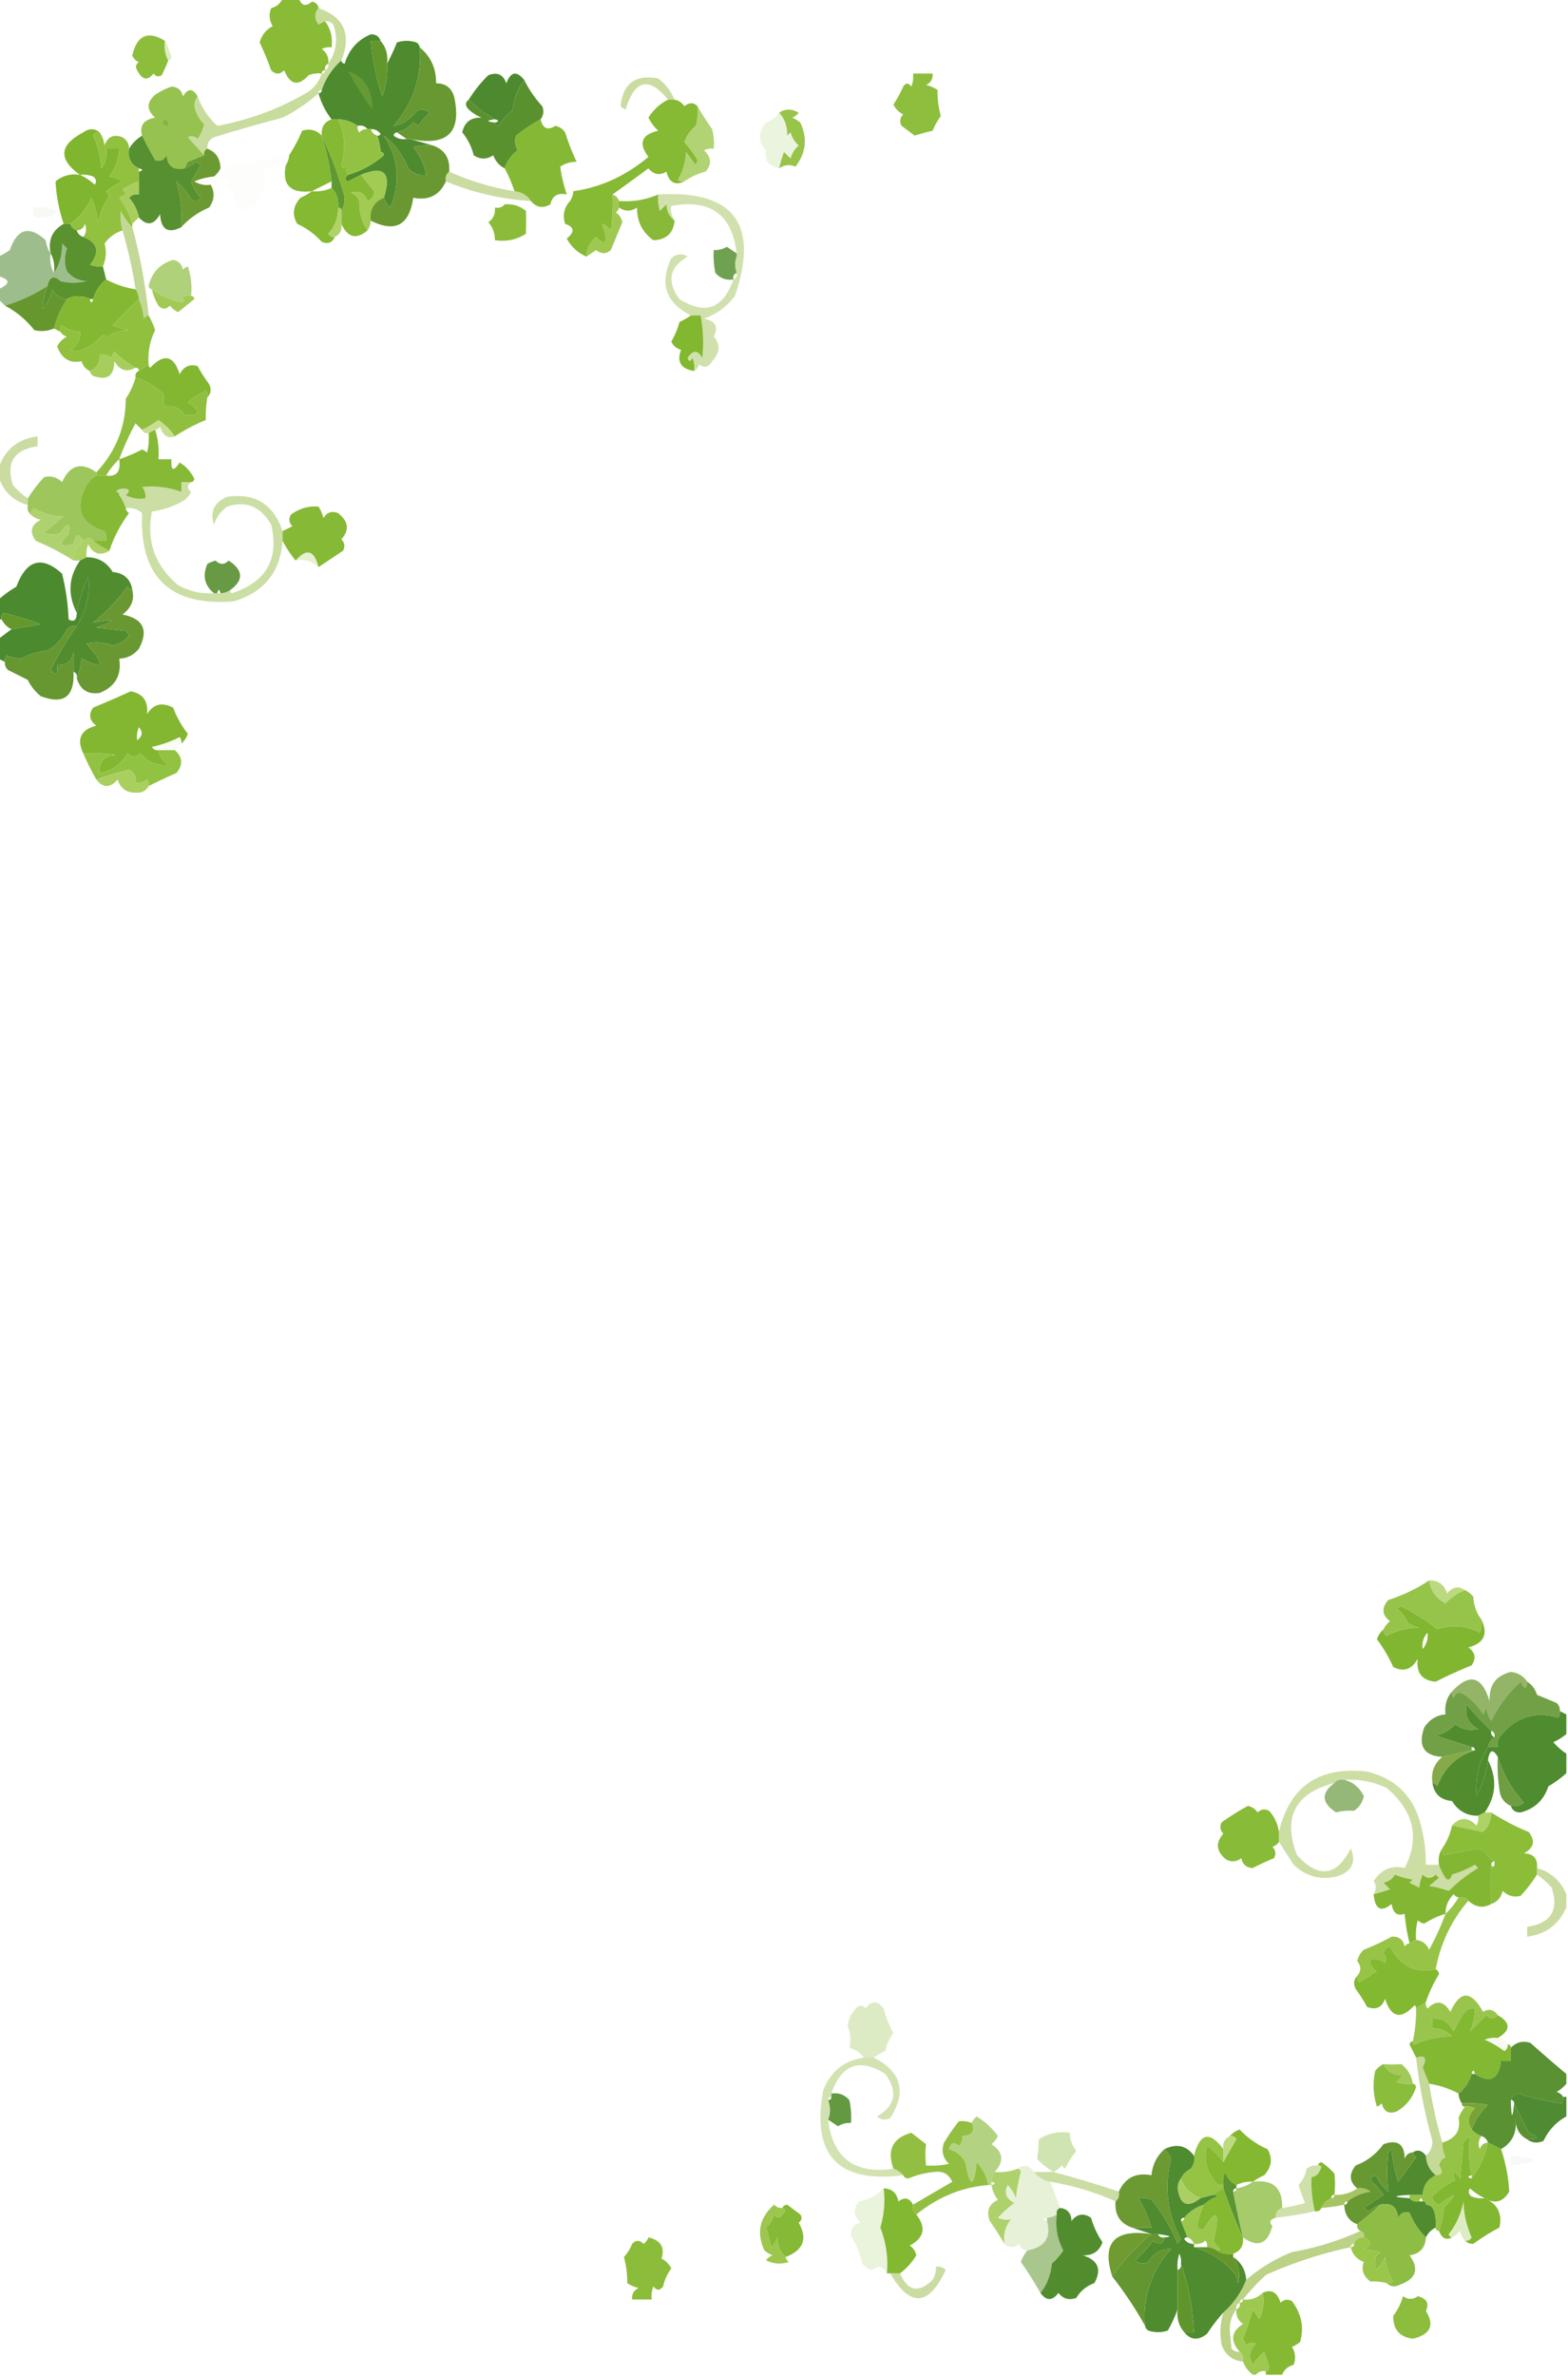 <svg xmlns="http://www.w3.org/2000/svg" width="480" height="727" style="shape-rendering:geometricPrecision;text-rendering:geometricPrecision;image-rendering:optimizeQuality;fill-rule:evenodd;clip-rule:evenodd"><path style="opacity:1" fill="#89bb37" d="M86.5-.5h5c.771 2.273 2.104 2.606 4 1 1.213.247 1.88.914 2 2-1.288 1.535-1.288 3.201 0 5 .683-.363 1.35-.696 2-1 1.726 2.32 2.393 4.987 2 8a4.932 4.932 0 0 0-3 .5c1.537 1.11 2.203 2.61 2 4.5-.838.342-1.172 1.008-1 2-.667 0-1 .333-1 1a8.434 8.434 0 0 0-4 .5c-3.183 3.502-5.683 3.002-7.5-1.5-1.333 1.333-2.667 1.333-4 0a94.28 94.28 0 0 0-3.5-8.5c.59-2.257 1.923-3.924 4-5-1.076-1.726-1.243-3.56-.5-5.5 1.729-.474 2.895-1.474 3.5-3Z"/><path style="opacity:.999" fill="#4e8b2f" d="M116.5 12.5h-3a81.887 81.887 0 0 0 3.5 17 24.361 24.361 0 0 0 1.5-10 68.818 68.818 0 0 0 3-6.5c2-.667 4-.667 6 0 .556.383.889.883 1 1.5.668 8.997-1.998 16.997-8 24 2.59-.335 4.923-1.835 7-4.5 1.444-.78 2.777-.614 4 .5a32.05 32.05 0 0 0-3.5 4 3.646 3.646 0 0 0-1.5-1c-1.405 1.494-3.071 2.494-5 3-.543.06-.876.393-1 1 1.189.929 2.522 1.262 4 1h1l7 2a18.437 18.437 0 0 0-6 .5c2.063 2.541 3.397 5.375 4 8.5-2.222.322-4.056-.345-5.5-2-1.942-4.44-4.442-7.773-7.5-10 4.522 6.922 5.188 14.255 2 22a7.468 7.468 0 0 1-2-3c2.404-7.599.071-9.932-7-7l-4 2c-.963-.47-.963-1.136 0-2 4.227-1.274 7.894-3.274 11-6 0-.667-.333-1-1-1a20.691 20.691 0 0 0-1-5c.438.065.772-.101 1-.5-.744-1.039-1.744-1.539-3-1.5h-1c-.709-.904-1.709-1.237-3-1-1.797-1.23-3.797-1.896-6-2h-2a22.584 22.584 0 0 1-4-8c.667 0 1-.333 1-1 1.223-3.55 3.223-6.55 6-9 .06.543.393.876 1 1 1.322-4.316 3.989-7.316 8-9 1.538-.047 2.538.62 3 2Z"/><path style="opacity:.453" fill="#b8d773" d="M50.5 12.5c.806 1.497 1.472 3.164 2 5-.124.607-.457.94-1 1-.961-1.765-1.295-3.765-1-6Z"/><path style="opacity:.988" fill="#8bbd3a" d="M50.5 12.5c-.295 2.235.039 4.235 1 6a39.175 39.175 0 0 1-2 4.5c-.95.617-1.782.45-2.5-.5-1.828 2.307-3.494 1.974-5-1-.617-.95-.45-1.782.5-2.5-.928-.388-1.595-1.055-2-2 1.419-6.215 4.752-7.715 10-4.5Z"/><path style="opacity:1" fill="#61972b" d="M116.5 12.5c1.663 1.938 2.329 4.272 2 7a24.361 24.361 0 0 1-1.5 10 81.887 81.887 0 0 1-3.5-17h3Z"/><path style="opacity:1" fill="#679831" d="M128.5 14.5c3.383 2.789 5.05 6.455 5 11 2.792-.048 4.625 1.285 5.5 4 2.449 11.049-2.051 15.382-13.5 13h-1l-3-2c1.929-.506 3.595-1.506 5-3 .586.21 1.086.543 1.5 1a32.05 32.05 0 0 1 3.5-4c-1.223-1.114-2.556-1.28-4-.5-2.077 2.665-4.41 4.165-7 4.5 6.002-7.003 8.668-15.003 8-24Z"/><path style="opacity:.496" fill="#94b842" d="M206.5 30.5h-2c-5.831-7.183-10.164-6.183-13 3a3.646 3.646 0 0 1-1.5-1c.646-6.966 4.479-9.8 11.5-8.5 2.265 1.758 3.932 3.925 5 6.5Z"/><path style="opacity:.52" fill="#97bc46" d="M97.5 2.5c7.858 2.686 10.192 8.02 7 16-2.777 2.45-4.777 5.45-6 9-.667 0-1 .333-1 1a48.512 48.512 0 0 1-11 7.5 491.334 491.334 0 0 0-21 6c-1.473.71-2.14 1.876-2 3.5-.838.342-1.172 1.008-1 2-1.579-1.73-3.245-3.564-5-5.5 1.049-.492 2.049-.326 3 .5a12.796 12.796 0 0 0 2-4.5c-1.546-1.473-2.546-3.306-3-5.5.02-1.226.353-2.226 1-3 1.268 3.435 3.268 6.435 6 9 9.988-1.828 19.321-5.328 28-10.5 1.939-1.432 3.272-3.265 4-5.5.667 0 1-.333 1-1 .838-.342 1.172-1.008 1-2 2.528-3.792 3.028-7.792 1.5-12-.671-.752-1.504-1.086-2.5-1-.65.304-1.317.637-2 1-1.288-1.799-1.288-3.465 0-5Z"/><path style="opacity:1" fill="#659a34" d="M104.5 21.5c6.323.873 9.489 4.873 9.5 12a94.131 94.131 0 0 1-7-11c-.671-.752-1.504-1.086-2.5-1Z"/><path style="opacity:1" fill="#4d8a2f" d="M160.5 24.5c-1.963 2.467-3.129 5.467-3.5 9a31.867 31.867 0 0 0-4.5 5c-.607-.124-.94-.457-1-1 1.333-.333 1.333-.667 0-1a34.987 34.987 0 0 1-8-6c1.632-2.688 3.632-5.188 6-7.5 2.717-1.033 4.551-.2 5.5 2.5 1.339-3.599 3.172-3.932 5.5-1Z"/><path style="opacity:.992" fill="#8dbd3d" d="M279.5 22.5h6c.14 1.624-.527 2.79-2 3.5 1.266.31 2.433.81 3.5 1.5-.062 2.587.271 5.254 1 8a20.509 20.509 0 0 0-2.5 4.5 66.95 66.95 0 0 0-5.5 1.5 1911.307 1911.307 0 0 0-4-3c-.684-1.284-.517-2.45.5-3.5a6.544 6.544 0 0 1-3-3 43.718 43.718 0 0 0 3-5.5c.774-1.211 1.607-1.211 2.5 0a8.43 8.43 0 0 0 .5-4Z"/><path style="opacity:.871" fill="#86b936" d="M60.5 29.5c-.647.774-.98 1.774-1 3 .454 2.194 1.454 4.027 3 5.5a12.796 12.796 0 0 1-2 4.5c-.951-.826-1.951-.992-3-.5 1.755 1.936 3.421 3.77 5 5.5a111.25 111.25 0 0 1-5 2c-.363.684-.696 1.35-1 2-3.36.71-5.193-.624-5.5-4-.837 1.507-2.004 2.007-3.5 1.5a158.415 158.415 0 0 1-4-7.5c-.857-3.061.477-4.895 4-5.5-2.667-2.333-2.667-4.667 0-7a20.026 20.026 0 0 1 5-2.5c1.925.09 3.092 1.09 3.5 3 1.521-2.546 3.021-2.546 4.5 0Z"/><path style="opacity:.247" fill="#4d8b2f" d="M51.5 38.5c-1.837-.14-2.17-.806-1-2 .797.457 1.13 1.124 1 2Z"/><path style="opacity:1" fill="#5a912f" d="M160.5 24.5a34.246 34.246 0 0 0 5.5 8c.579 1.428.412 2.762-.5 4a54.223 54.223 0 0 0-7.5 5c-.496 1.535-.33 3.035.5 4.5a11.032 11.032 0 0 0-4 5.5c-1.673-.843-2.84-2.176-3.5-4-2 1.333-4 1.333-6 0a17.35 17.35 0 0 0-3.5-7c.716-3.184 2.716-4.684 6-4.5a12.412 12.412 0 0 1-4-2.5c-1.153-1.187-1.153-2.187 0-3a34.987 34.987 0 0 0 8 6c-2.667.333-2.667.667 0 1 .06.543.393.876 1 1a31.867 31.867 0 0 1 4.5-5c.371-3.533 1.537-6.533 3.5-9Z"/><path style="opacity:1" fill="#99c44a" d="M238.5 34.5c1.864-1.293 3.864-1.293 6 0a4.451 4.451 0 0 1-2 1.5c.916.374 1.75.874 2.5 1.5 2.246 4.803 1.746 9.303-1.5 13.5-1.68-.771-3.347-.605-5 .5a42.504 42.504 0 0 1 1.5-5l2 2a8.193 8.193 0 0 1 2.5-4 8.193 8.193 0 0 1-2.5-4l-1 1c.03-2.861-.803-5.195-2.5-7Z"/><path style="opacity:.159" fill="#81b730" d="M238.5 34.5c1.697 1.805 2.53 4.139 2.5 7l1-1a8.193 8.193 0 0 0 2.5 4 8.193 8.193 0 0 0-2.5 4l-2-2a42.504 42.504 0 0 0-1.5 5c-3.286-.742-4.62-2.575-4-5.5-2.468-2.716-2.468-5.55 0-8.5 1.684-.65 3.017-1.65 4-3Z"/><path style="opacity:.769" fill="#99c64b" d="M213.5 32.5a100.328 100.328 0 0 0 4.5 7c.495 1.973.662 3.973.5 6a4.932 4.932 0 0 0-3 .5c2.287 2.048 2.454 4.215.5 6.5a20.303 20.303 0 0 0-6.5 3 2.427 2.427 0 0 1-2-.5c1.52-2.596 2.353-5.43 2.5-8.5l3 4 .5-1.5a31.648 31.648 0 0 0-4-5.5 10.504 10.504 0 0 1 3.5-5c.495-1.973.662-3.973.5-6Z"/><path style="opacity:1" fill="#93c243" d="M103.5 36.5c2.203.104 4.203.77 6 2a2.429 2.429 0 0 0 .5 2c.671-.752 1.504-1.086 2.5-1h1c.333 1 1 1.667 2 2a20.691 20.691 0 0 1 1 5c.667 0 1 .333 1 1-3.106 2.726-6.773 4.726-11 6-.442-.731-.609-1.731-.5-3-.654 1.196-1.154 1.196-1.5 0 1.428-4.807 1.095-9.474-1-14Z"/><path style="opacity:1" fill="#6b9a33" d="M63.5 45.5c2.586.987 3.92 2.987 4 6-.453.958-1.12 1.792-2 2.5a20.216 20.216 0 0 0-6 1.5c1.545.952 3.212 1.285 5 1 1.33 2.381 1.164 4.714-.5 7-3.299 1.394-6.132 3.394-8.5 6 .342-4.618-.158-9.284-1.5-14a17.834 17.834 0 0 1 4.5 5.5c1.135.75 2.135.583 3-.5a11.621 11.621 0 0 1-3-5l3-5-1.5-1c-1.077.93-2.244 1.596-3.5 2 .304-.65.637-1.316 1-2a111.25 111.25 0 0 0 5-2c-.172-.992.162-1.658 1-2Z"/><path style="opacity:1" fill="#85b935" d="M165.5 36.5c.636 2.826 2.136 3.492 4.5 2 1.261.26 2.261.926 3 2a73.86 73.86 0 0 0 3.5 9c-1.808-.009-3.475.491-5 1.5.343 2.65 1.01 5.484 2 8.5-2.785-.584-4.452.416-5 3-2.292 1.346-4.292 1.012-6-1-1.105-1.723-2.772-2.723-5-3a45.773 45.773 0 0 0-3-7 11.032 11.032 0 0 1 4-5.5c-.83-1.465-.996-2.965-.5-4.5a54.223 54.223 0 0 1 7.5-5Z"/><path style="opacity:1" fill="#86b934" d="M204.5 30.5h2c1.235.221 2.235.888 3 2 1.495-1.205 2.828-1.205 4 0a18.452 18.452 0 0 1-.5 6 10.504 10.504 0 0 0-3.5 5 31.648 31.648 0 0 1 4 5.5l-.5 1.5-3-4c-.147 3.07-.98 5.904-2.5 8.5a2.427 2.427 0 0 0 2 .5c-2.805 1.345-4.639.345-5.5-3-2.044 1.272-3.878.939-5.5-1a675.72 675.72 0 0 1-11 8 60.93 60.93 0 0 1-.5 11c-2.543-2.7-3.21-2.7-2 0 1.046 4.047.213 4.714-2.5 2-1.915 1.571-2.915 3.571-3 6-2.619-1.145-4.619-2.979-6-5.5 2.514-2.067 2.348-3.567-.5-4.5-.833-2.671-.333-5.004 1.5-7a5.727 5.727 0 0 0 1-3c8.352-1.162 16.019-4.662 23-10.5-3.125-4.154-2.125-6.821 3-8a13.923 13.923 0 0 1-3-4c1.529-2.43 3.529-4.264 6-5.5Z"/><path style="opacity:1" fill="#83b833" d="M98.5 41.5c1.509 4.783 2.509 9.45 3 14a363.698 363.698 0 0 0-6 3c-6.554.783-9.22-1.884-8-8a5.728 5.728 0 0 0 1-3c1.502-2.268 2.835-4.768 4-7.5 2.374-.743 4.374-.243 6 1.5Z"/><path style="opacity:.49" fill="#94b841" d="M137.5 52.5a79.058 79.058 0 0 0 20 6c2.228.277 3.895 1.277 5 3a80.756 80.756 0 0 1-26-6c-.237-1.291.096-2.291 1-3Z"/><path style="opacity:1" fill="#5f9931" d="M98.5 41.5a112.266 112.266 0 0 1 6.5 17c.789 2.212.622 4.212-.5 6 0-.667-.333-1-1-1 .247-2.358-.419-4.358-2-6v-2c-.491-4.55-1.491-9.217-3-14Z"/><path style="opacity:1" fill="#579030" d="M43.5 41.5a158.415 158.415 0 0 0 4 7.5c1.496.507 2.663.007 3.5-1.5.307 3.376 2.14 4.71 5.5 4 1.256-.404 2.423-1.07 3.5-2l1.5 1-3 5a11.621 11.621 0 0 0 3 5c-.865 1.083-1.865 1.25-3 .5a17.834 17.834 0 0 0-4.5-5.5c1.342 4.716 1.842 9.382 1.5 14-4.063 2.061-6.23.728-6.5-4-1.87 3.382-4.036 3.716-6.5 1a12.802 12.802 0 0 0-3-6c.825-.886 1.825-1.219 3-1v-7c1.333-.333 1.333-.667 0-1-2.475-1.187-3.475-3.187-3-6 .972-1.64 2.306-2.973 4-4Z"/><path style="opacity:1" fill="#a1cb53" d="M117.5 60.5c-3.052 1.277-4.385 3.61-4 7a5.727 5.727 0 0 1-1 3c-1.737-2.508-2.57-5.508-2.5-9-.5-1.167-1.333-2-2.5-2.5 2.406-.779 4.073.054 5 2.5 1.381-.5 2.047-1.5 2-3a949.125 949.125 0 0 0-4-5c7.071-2.932 9.404-.599 7 7Z"/><path style="opacity:1" fill="#699832" d="M132.5 44.5c3.658 1.297 5.324 3.964 5 8-.904.709-1.237 1.709-1 3-1.948 4.253-5.281 5.92-10 5-1.204 8.433-5.537 10.766-13 7-.385-3.39.948-5.723 4-7a7.468 7.468 0 0 0 2 3c3.188-7.745 2.522-15.078-2-22 3.058 2.227 5.558 5.56 7.5 10 1.444 1.655 3.278 2.322 5.5 2-.603-3.125-1.937-5.959-4-8.5a18.437 18.437 0 0 1 6-.5Z"/><path style="opacity:.012" fill="#90bd40" d="M88.5 47.5a5.728 5.728 0 0 1-1 3 51.639 51.639 0 0 1-7 1c2.035 6.26.035 10.593-6 13a7.253 7.253 0 0 1-2.5-2c-.233-2.28-1.066-4.28-2.5-6a3.646 3.646 0 0 1 1-1.5c-2.275-.405-4.275.095-6 1.5-1.788.285-3.455-.048-5-1a20.216 20.216 0 0 1 6-1.5c.88-.708 1.547-1.542 2-2.5a291.524 291.524 0 0 1 21-4Z"/><path style="opacity:.44" fill="#95bb44" d="M201.5 59.5c23.12-1.372 30.953 8.962 23.5 31-2.47 3.307-5.637 5.64-9.5 7 3.521.65 4.521 2.483 3 5.5 2.124 2.408 1.957 4.908-.5 7.5-1.079 1.894-2.413 2.227-4 1-.278.916-.778 1.582-1.5 2a8.43 8.43 0 0 0-.5-4c-.654 1.196-1.154 1.196-1.5 0 1.598-2.473 3.098-2.473 4.5 0 .44-4.287.274-8.621-.5-13h-3c-7.679-3.87-9.679-9.703-6-17.5 1.646-1.401 3.313-1.568 5-.5-5.624 3.289-6.458 7.622-2.5 13 7.894 4.98 13.394 2.98 16.5-6 .838-.342 1.172-1.008 1-2-.596-1.898-.596-3.565 0-5v-1c-1.367-11.842-8.033-16.676-20-14.5-.286 1.388.048 2.888 1 4.5-1.567-1.18-2.401-2.847-2.5-5l-2 2a12.93 12.93 0 0 1-.5-5Z"/><path style="opacity:1" fill="#84b931" d="M101.5 57.5c1.581 1.642 2.247 3.642 2 6 .046 3.052-.954 5.718-3 8 .457.797 1.124 1.13 2 1-.814 1.773-2.148 2.273-4 1.5a22.498 22.498 0 0 0-7.5-5.5c-1.654-2.775-1.32-5.442 1-8a19.606 19.606 0 0 0 3.5-2c2.12.175 4.12-.159 6-1Z"/><path style="opacity:1" fill="#a9ce5d" d="M42.5 55.5v4c-1.175-.219-2.175.114-3 1a12.802 12.802 0 0 1 3 6l-2 2a26.388 26.388 0 0 0-4-8l2-1a3.646 3.646 0 0 0-1-1.5 19.16 19.16 0 0 1 5-2.5Z"/><path style="opacity:1" fill="#86b933" d="M101.5 36.5h2c2.095 4.526 2.428 9.193 1 14 .346 1.196.846 1.196 1.5 0-.109 1.269.058 2.269.5 3-.963.864-.963 1.53 0 2l4-2a949.125 949.125 0 0 1 4 5c.047 1.5-.619 2.5-2 3-.927-2.446-2.594-3.279-5-2.5 1.167.5 2 1.333 2.5 2.5-.07 3.492.763 6.492 2.5 9-3.412 2.87-6.079 2.203-8-2v-4c1.122-1.788 1.289-3.788.5-6a112.266 112.266 0 0 0-6.5-17c-.24-2.534.76-4.2 3-5Z"/><path style="opacity:.008" fill="#9dc14f" d="M176.5 49.5v3a4.932 4.932 0 0 0-3 .5c1.583 1.897 2.25 3.73 2 5.5a5.727 5.727 0 0 1-1 3 19.24 19.24 0 0 0-6 1c.548-2.584 2.215-3.584 5-3-.99-3.016-1.657-5.85-2-8.5 1.525-1.009 3.192-1.509 5-1.5Z"/><path style="opacity:.055" fill="#799f3c" d="M10.5 63.5a13.117 13.117 0 0 1 7 1c-.848 1.491-2.181 2.158-4 2-3.008.341-4.008-.659-3-3Z"/><path style="opacity:1" fill="#80b62f" d="M30.5 40.5c-.876-.13-1.543.203-2 1a25.029 25.029 0 0 1 2.5 10c1.319-1.75 1.819-3.75 1.5-6h4c-.164 3.174-1.164 6.007-3 8.5 1.438.219 2.771.719 4 1.5a25.86 25.86 0 0 0-5 3c.21.586.543 1.086 1 1.5-1.78 2.487-2.947 5.32-3.5 8.5a25.792 25.792 0 0 0-2-8c-1.487 3.359-3.654 6.025-6.5 8h-2a48.095 48.095 0 0 1-2.5-13c2.135-1.779 4.635-2.445 7.5-2-6.729-4.78-6.395-9.114 1-13 1.799-1.288 3.465-1.288 5 0Zm-6 13a8.434 8.434 0 0 1 4 .5c.95.718 1.117 1.55.5 2.5-1.409-1.281-2.909-2.281-4.5-3Z"/><path style="opacity:1" fill="#89b938" d="M201.5 59.5c-.16 1.7.006 3.366.5 5l2-2c.099 2.153.933 3.82 2.5 5-.371 3.869-2.537 5.869-6.5 6-3.37-2.424-5.037-5.757-5-10-1.828 1.252-3.661 1.252-5.5 0v-2c4.2.31 8.2-.357 12-2Z"/><path style="opacity:1" fill="#8abc3a" d="M154.5 62.5c2.436-.183 4.603.484 6.5 2 .077 2.153.077 4.486 0 7-2.804 1.844-5.97 2.511-9.5 2 .028-2.082-.639-3.916-2-5.5 1.537-1.11 2.203-2.61 2-4.5 1.291.237 2.291-.096 3-1Z"/><path style="opacity:1" fill="#91c13f" d="M30.5 40.5c.79 1.108 1.29 2.442 1.5 4 .95-2.7 2.782-3.533 5.5-2.5 1.323.816 1.99 1.983 2 3.5-.475 2.813.525 4.813 3 6v4a19.16 19.16 0 0 0-5 2.5c.457.414.79.914 1 1.5l-2 1a26.388 26.388 0 0 1 4 8v1c-1.431-1.403-2.598-3.07-3.5-5a17.64 17.64 0 0 0 .5 6c-2.216.703-4.049 2.036-5.5 4 .665 2.363.498 4.696-.5 7a8.434 8.434 0 0 1-4-.5c3.155-3.877 2.489-6.71-2-8.5.912-1.238 1.08-2.572.5-4-.417 1.256-1.25 1.923-2.5 2-1-.333-1.667-1-2-2 2.846-1.975 5.013-4.641 6.5-8a25.792 25.792 0 0 1 2 8c.553-3.18 1.72-6.013 3.5-8.5a3.646 3.646 0 0 1-1-1.5 25.86 25.86 0 0 1 5-3 10.253 10.253 0 0 0-4-1.5c1.836-2.493 2.836-5.326 3-8.5h-4c.319 2.25-.181 4.25-1.5 6a25.029 25.029 0 0 0-2.5-10c.457-.797 1.124-1.13 2-1Z"/><path style="opacity:1" fill="#9ec850" d="M187.5 59.5c1 .333 1.667 1 2 2v2c-.111.617-.444 1.117-1 1.5 1.078.674 1.745 1.674 2 3-1.154 2.786-2.321 5.62-3.5 8.5-1.458 1.247-2.958 1.247-4.5 0-1.018.692-2.018 1.36-3 2 .085-2.429 1.085-4.429 3-6 2.713 2.714 3.546 2.047 2.5-2-1.21-2.7-.543-2.7 2 0a60.93 60.93 0 0 0 .5-11Z"/><path style="opacity:.553" fill="#93b841" d="M40.5 69.5a163.92 163.92 0 0 1 5 27c-.617.11-1.117.444-1.5 1-.19-2.208-.69-4.208-1.5-6a5.728 5.728 0 0 0-1-3 144.446 144.446 0 0 0-4-18 17.64 17.64 0 0 1-.5-6c.902 1.93 2.069 3.597 3.5 5Z"/><path style="opacity:.945" fill="#aad05e" d="M103.5 63.5c.667 0 1 .333 1 1v4c.271 1.88-.396 3.213-2 4-.876.13-1.543-.203-2-1 2.046-2.282 3.046-4.948 3-8Z"/><path style="opacity:1" fill="#5a9230" d="M19.5 68.5h2c.333 1 1 1.667 2 2 .333 1 1 1.667 2 2 4.489 1.79 5.155 4.623 2 8.5a8.434 8.434 0 0 0 4 .5l1 4c-1.929 1.56-3.262 3.56-4 6h-1c-2.374-1.186-4.708-1.186-7 0-2.082-.124-3.582-1.124-4.5-3a12.8 12.8 0 0 1-3 6c.14-2.351.64-4.684 1.5-7 .678-2.901 2.012-3.401 4-1.5a16.25 16.25 0 0 0 8 0c-2.503-.13-4.503-1.13-6-3-.849-2.049-.849-4.382 0-7L19 74.5c.07 3.492-.763 6.492-2.5 9 .295-2.235-.039-4.235-1-6-.841-4.075.492-7.075 4-9Z"/><path style="opacity:.843" fill="#568f30" d="M225.5 77.5v1c-.596 1.435-.596 3.102 0 5-.838.342-1.172 1.008-1 2-2.222.322-4.056-.345-5.5-2a24.935 24.935 0 0 1-.5-7 6.846 6.846 0 0 0 4-1c1.018.692 2.018 1.36 3 2Z"/><path style="opacity:.551" fill="#4f8b2f" d="M15.5 77.5c-.295 2.235.039 4.235 1 6 1.737-2.508 2.57-5.508 2.5-9l1.5 1.5c-.849 2.618-.849 4.951 0 7 1.497 1.87 3.497 2.87 6 3a16.25 16.25 0 0 1-8 0c-1.988-1.901-3.322-1.401-4 1.5-4.216 2.693-8.55 4.693-13 6l-2-2v-3c3.723-1.656 3.723-2.989 0-4v-6a18.49 18.49 0 0 0 3.5-2c2.277-6.585 5.943-7.585 11-3 .21 1.558.71 2.891 1.5 4Z"/><path style="opacity:.651" fill="#85b934" d="M58.5 90.5a4.932 4.932 0 0 0-3 .5c1.196.654 1.196 1.154 0 1.5-3.406-.691-6.406-2.025-9-4-.543-.06-.876-.393-1-1 .95-4.117 3.45-6.783 7.5-8 1.653.32 2.653 1.32 3 3 .414-.457.914-.79 1.5-1a21.12 21.12 0 0 1 1 9Z"/><path style="opacity:.992" fill="#9fc952" d="M46.5 88.5c2.594 1.975 5.594 3.309 9 4 1.196-.346 1.196-.846 0-1.5a4.932 4.932 0 0 1 3-.5c.543.06.876.393 1 1l-5 4a7.253 7.253 0 0 1-2.5-2c-1.183 1.231-2.35 1.231-3.5 0a16.066 16.066 0 0 1-2-5Z"/><path style="opacity:1" fill="#84b832" d="M32.5 85.5a27.713 27.713 0 0 0 9 3c.61.891.943 1.891 1 3a496.604 496.604 0 0 0-8 8 27.586 27.586 0 0 0 5 1.5c-3.322.182-5.656 1.016-7 2.5 0-.667-.333-1-1-1-2.073 2.227-4.573 3.894-7.5 5l-2.5-.5c2.107-1.264 3.107-3.097 3-5.5-2.082.028-3.916-.639-5.5-2a2.427 2.427 0 0 0-.5 2l-2-1a31.558 31.558 0 0 1 4-9c2.292-1.186 4.626-1.186 7 0 .333 1.333.667 1.333 1 0 .738-2.44 2.071-4.44 4-6Z"/><path style="opacity:1" fill="#66972f" d="M14.5 87.5c-.86 2.316-1.36 4.649-1.5 7a12.8 12.8 0 0 0 3-6c.918 1.876 2.418 2.876 4.5 3a31.558 31.558 0 0 0-4 9c-1.955.823-3.955.99-6 .5-2.502-3.163-5.502-5.663-9-7.5 4.45-1.307 8.784-3.307 13-6Z"/><path style="opacity:1" fill="#82b730" d="M211.5 96.5h3c.774 4.379.94 8.713.5 13-1.402-2.473-2.902-2.473-4.5 0 .346 1.196.846 1.196 1.5 0a8.43 8.43 0 0 1 .5 4c-4.066-.645-5.399-2.812-4-6.5-1.41-.368-2.41-1.201-3-2.5a23.663 23.663 0 0 0 2.5-6 19.62 19.62 0 0 0 3.5-2Z"/><path style="opacity:1" fill="#90c03e" d="M42.5 91.5c.81 1.792 1.31 3.792 1.5 6 .383-.556.883-.89 1.5-1a27.605 27.605 0 0 1 2 4.5c-1.639 3.302-2.306 6.802-2 10.5l-3 2c0-.667-.333-1-1-1-2.368-1.283-4.535-2.95-6.5-5l-1 2c-1.011-.837-2.178-1.17-3.5-1 .19 2.459-.81 4.126-3 5-1.29-.558-2.123-1.558-2.5-3-3.584.779-6.084-.721-7.5-4.5a6.544 6.544 0 0 1 3-3c-.916-.278-1.582-.778-2-1.5a2.427 2.427 0 0 1 .5-2c1.584 1.361 3.418 2.028 5.5 2 .107 2.403-.893 4.236-3 5.5l2.5.5c2.927-1.106 5.427-2.773 7.5-5 .667 0 1 .333 1 1 1.344-1.484 3.678-2.318 7-2.5a27.586 27.586 0 0 1-5-1.5 496.604 496.604 0 0 1 8-8Z"/><path style="opacity:1" fill="#a7ce5c" d="M41.5 112.5c-2.712 1.487-4.879.821-6.5-2-.022 4.544-2.188 6.044-6.5 4.5-.556-.383-.89-.883-1-1.5 2.19-.874 3.19-2.541 3-5 1.322-.17 2.489.163 3.5 1l1-2c1.965 2.05 4.132 3.717 6.5 5Z"/><path style="opacity:1" fill="#83b732" d="M63.5 121.5a2.427 2.427 0 0 0-.5-2 46.996 46.996 0 0 0-5.5 3.5c4.213 2.986 3.88 4.319-1 4-1.751-2.479-3.918-3.312-6.5-2.5v-4c-2.478-2.32-5.311-3.986-8.5-5-.172-.992.162-1.658 1-2l3-2c-.065.438.101.772.5 1 4.194-4.452 7.194-3.785 9 2 1.185-2.344 3.019-3.177 5.5-2.5a47.06 47.06 0 0 0 3.5 5.5c.765 1.566.598 2.899-.5 4Z"/><path style="opacity:1" fill="#90be3f" d="M41.5 115.5c3.189 1.014 6.022 2.68 8.5 5v4c2.582-.812 4.749.021 6.5 2.5 4.88.319 5.213-1.014 1-4a46.996 46.996 0 0 1 5.5-3.5c.464.594.631 1.261.5 2-.398 2.211-.564 4.544-.5 7a56.565 56.565 0 0 0-9.5 5c-1.264-1.93-2.93-3.597-5-5a31.638 31.638 0 0 1-5 3 30.968 30.968 0 0 1-2-2 81.286 81.286 0 0 0-5 11 21.622 21.622 0 0 0-4 5h-3v-1c5.976-6.432 8.976-13.932 9-22.5a22.37 22.37 0 0 0 3-6.5Z"/><path style="opacity:.744" fill="#b3d46c" d="M53.5 133.5c-2.166.759-3.666-.241-4.5-3-.383.556-.883.889-1.5 1l-2 1c-.992.172-1.658-.162-2-1a31.638 31.638 0 0 0 5-3c2.07 1.403 3.736 3.07 5 5Z"/><path style="opacity:.496" fill="#94b842" d="M8.5 152.5v2c-4.664-1.33-7.664-4.33-9-9v-2c1.867-5.865 5.867-9.198 12-10v3c-7.269 1.091-9.769 5.091-7.5 12 1.397 1.57 2.897 2.904 4.5 4Z"/><path style="opacity:1" fill="#86b935" d="M47.5 131.5c.903 2.891 1.236 5.891 1 9h4c-.225 3.556.608 3.89 2.5 1 1.944 1.188 3.444 2.854 4.5 5-.124.607-.457.94-1 1h-3v3a26.148 26.148 0 0 0-12-1.5c.837 1.011 1.17 2.178 1 3.5a9.86 9.86 0 0 1-6-1c1.499-1.404 1.166-2.07-1-2-.916.043-1.583.376-2 1-1.18 1.909-.846 2.242 1 1 .845 1.171 1.511 2.505 2 4 .11.617.444 1.117 1 1.5-2.666 3.553-4.666 7.386-6 11.5a27.218 27.218 0 0 1-5-3h4a4.932 4.932 0 0 0-.5-3c-6.639-2.031-8.805-6.031-6.5-12 .81-2.231 2.142-3.898 4-5h3c3.187.453 4.52-1.214 4-5a46.89 46.89 0 0 0 7-3 3.647 3.647 0 0 1 1.5 1c.495-1.973.662-3.973.5-6l2-1Zm-12 19c.667 0 1 .333 1 1-1.846 1.242-2.18.909-1-1Z"/><path style="opacity:.012" fill="#b1d86c" d="M73.5 150.5c.397-1.025 1.063-1.192 2-.5a2.429 2.429 0 0 1-2 .5Z"/><path style="opacity:.789" fill="#83b731" d="M29.5 144.5v1c-1.858 1.102-3.19 2.769-4 5-2.305 5.969-.139 9.969 6.5 12 .483.948.65 1.948.5 3h-4c-.848-1.125-1.848-1.125-3 0-1.338-2.534-2.338-2.2-3 1-4.24.923-4.74-.077-1.5-3 .595-3.675-.238-3.842-2.5-.5-1.667.667-3.333.667-5 0a331.538 331.538 0 0 1 6-5c-3.28-.056-6.28-.889-9-2.5-.798.457-1.13 1.124-1 2-.904-.709-1.237-1.709-1-3v-2c1.396-2.262 3.063-4.429 5-6.5 2.067-.536 3.9-.036 5.5 1.5 2.387-5.24 5.887-6.24 10.5-3Z"/><path style="opacity:.487" fill="#95bb44" d="M58.5 147.5c-1.291.973-1.291 1.973 0 3a7.248 7.248 0 0 1-2 2.5c-3.238 1.884-6.571 3.05-10 3.5-1.75 9.012.916 16.512 8 22.5 3.423 1.904 7.09 2.737 11 2.5h2a5.727 5.727 0 0 0 3-1c-.065.438.101.772.5 1 10.506-3.464 14.506-10.464 12-21-3.163-5.565-7.663-7.398-13.5-5.5-1.922 1.42-3.255 3.253-4 5.5-1.282-3.941.051-6.774 4-8.5 8.59-1.245 14.256 2.255 17 10.5v3c-.692 9.536-5.692 15.703-15 18.5-19.499 1.501-28.832-7.499-28-27-1.405-1.269-3.071-1.769-5-1.5-.489-1.495-1.155-2.829-2-4 0-.667-.333-1-1-1 .417-.624 1.084-.957 2-1 2.166-.07 2.499.596 1 2a9.86 9.86 0 0 0 6 1c.17-1.322-.163-2.489-1-3.5a26.148 26.148 0 0 1 12 1.5v-3h3Z"/><path style="opacity:1" fill="#86b936" d="M97.5 173.5c-1.306-5.173-3.64-5.84-7-2a38.496 38.496 0 0 1-4-6v-3l3-1.5c-1.017-1.049-1.184-2.216-.5-3.5 2.568-1.938 5.402-2.771 8.5-2.5a11.357 11.357 0 0 1 1.5 3.5c1.067-1.783 2.567-2.283 4.5-1.5 3.183 2.479 3.516 5.146 1 8 1.017 1.049 1.184 2.216.5 3.5l-7.5 5Z"/><path style="opacity:1" fill="#add165" d="M28.5 165.5a27.218 27.218 0 0 0 5 3c-2.808 1.667-4.975 1-6.5-2a8.435 8.435 0 0 0-.5 4l-2 1h-2c-.039-2.589.961-4.589 3-6 1.152-1.125 2.152-1.125 3 0Z"/><path style="opacity:.773" fill="#97c547" d="M25.5 165.5c-2.039 1.411-3.039 3.411-3 6-3.565-2.303-7.398-4.303-11.5-6-2.072-2.707-1.572-4.873 1.5-6.5-1.238-.232-2.238-.732-3-1.5-.13-.876.202-1.543 1-2 2.72 1.611 5.72 2.444 9 2.5a331.538 331.538 0 0 0-6 5c1.667.667 3.333.667 5 0 2.262-3.342 3.095-3.175 2.5.5-3.24 2.923-2.74 3.923 1.5 3 .662-3.2 1.662-3.534 3-1Z"/><path style="opacity:.314" fill="#b0d369" d="M97.5 173.5c-2.21-1.888-4.543-2.554-7-2 3.36-3.84 5.694-3.173 7 2Z"/><path style="opacity:.91" fill="#589030" d="M70.5 180.5a5.727 5.727 0 0 1-3 1c-.333-1.333-.667-1.333-1 0h-1c-2.906-2.415-3.573-5.415-2-9a11.462 11.462 0 0 1 2.5-1c1.333 1.333 2.667 1.333 4 0 4.485 2.957 4.651 5.957.5 9Z"/><path style="opacity:1" fill="#518d2f" d="M26.5 170.5c3.467-.054 6.134 1.446 8 4.5 3.475.311 5.475 2.144 6 5.5-.617-.111-1.117-.444-1.5-1-3.086 4.249-6.586 7.915-10.5 11 7.108-1.331 7.442-.831 1 1.5l9 1c.457.414.79.914 1 1.5-1.268 1.547-2.935 2.547-5 3-2.603-1.062-5.27-1.228-8-.5 5.872 6.474 5.372 7.974-1.5 4.5-.19 2.208-.69 4.208-1.5 6 .172-.992-.162-1.658-1-2v-6c-.433 2.759-2.1 4.092-5 4 .298 2.836-.369 3.336-2 1.5a89.358 89.358 0 0 1 8-13.5c2.89-4.56 4.056-9.56 3.5-15-1.651 3.633-2.818 7.3-3.5 11-2.855-5.654-2.522-10.987 1-16l2-1Z"/><path style="opacity:1" fill="#4c8a2f" d="M23.5 187.5c.682-3.7 1.849-7.367 3.5-11 .556 5.44-.61 10.44-3.5 15-1.175-.219-2.175.114-3 1-1.276 2.811-3.276 4.978-6 6.5-3.334.501-6 1.335-8 2.5-1.6-.051-3.1-.384-4.5-1a2.427 2.427 0 0 0-.5 2l-2-1v-6a311.159 311.159 0 0 0 4-3l9-1.5A100.243 100.243 0 0 0 1 187.5a2.427 2.427 0 0 0-.5 2h-1v-6a33.684 33.684 0 0 1 5.5-4c3.111-8.266 7.778-9.599 14-4a68.9 68.9 0 0 1 2 14c1.625.912 2.459.245 2.5-2Z"/><path style="opacity:1" fill="#64982a" d="M3.5 192.5a6.544 6.544 0 0 1-3-3 2.427 2.427 0 0 1 .5-2c3.88.93 7.714 2.096 11.5 3.5l-9 1.5Z"/><path style="opacity:1" fill="#699832" d="M40.5 180.5c.735 2.932-.265 5.432-3 7.5 6.403 1.304 8.07 4.804 5 10.5-1.571 1.915-3.571 2.915-6 3 .783 5.058-1.217 8.558-6 10.5-3.605.528-5.939-.972-7-4.5.81-1.792 1.31-3.792 1.5-6 6.872 3.474 7.372 1.974 1.5-4.5 2.73-.728 5.397-.562 8 .5 2.065-.453 3.732-1.453 5-3a3.646 3.646 0 0 0-1-1.5l-9-1c6.442-2.331 6.108-2.831-1-1.5 3.914-3.085 7.414-6.751 10.5-11 .383.556.883.889 1.5 1Z"/><path style="opacity:1" fill="#669730" d="M23.5 191.5a89.358 89.358 0 0 0-8 13.5c1.631 1.836 2.298 1.336 2-1.5 2.9.092 4.567-1.241 5-4v6c.357 7.643-2.976 10.143-10 7.5a14.505 14.505 0 0 1-4-5l-6-3c-.752-.671-1.086-1.504-1-2.5a2.427 2.427 0 0 1 .5-2c1.4.616 2.9.949 4.5 1 2-1.165 4.666-1.999 8-2.5 2.724-1.522 4.724-3.689 6-6.5.825-.886 1.825-1.219 3-1Z"/><path style="opacity:1" fill="#83b731" d="M55.5 227.5a2.427 2.427 0 0 0-.5-2 34.023 34.023 0 0 1-8.5 3c.457.798 1.124 1.131 2 1 .359 1.871 1.359 3.371 3 4.5-3.356.357-6.19-.809-8.5-3.5-1.333 1.333-2.667 1.333-4 0-1.938 3.376-4.772 5.376-8.5 6-.285-3.538 1.382-5.371 5-5.5a50.464 50.464 0 0 0-10-.5c-2.12-4.418-.786-7.251 4-8.5-2.12-1.523-2.453-3.356-1-5.5a315.435 315.435 0 0 0 11.5-5c3.772.681 5.439 3.015 5 7 1.94-3.108 4.606-3.775 8-2a30.551 30.551 0 0 0 4.5 8c-.442 1.239-1.11 2.239-2 3Zm-13-5c1.297 1.349 1.13 2.682-.5 4-.195-1.319-.028-2.653.5-4Z"/><path style="opacity:.051" fill="#add161" d="M55.5 227.5c-.333 1-1 1.667-2 2h-5c-.876.131-1.543-.202-2-1a34.023 34.023 0 0 0 8.5-3c.464.594.631 1.261.5 2Z"/><path style="opacity:1" fill="#92c241" d="M48.5 229.5h5c2.421 2.123 2.588 4.456.5 7a146.469 146.469 0 0 0-8.5 4 2.427 2.427 0 0 0-.5-2c-1.011.837-2.178 1.17-3.5 1 .278-1.846-.389-3.18-2-4-3.222.774-6.556 1.774-10 3a76.58 76.58 0 0 1-4-8c3.35-.165 6.683.002 10 .5-3.618.129-5.285 1.962-5 5.5 3.728-.624 6.562-2.624 8.5-6 1.333 1.333 2.667 1.333 4 0 2.31 2.691 5.144 3.857 8.5 3.5-1.641-1.129-2.641-2.629-3-4.5Z"/><path style="opacity:1" fill="#a9cf5e" d="M45.5 240.5c-.812 1.493-2.145 2.16-4 2-2.801.036-4.635-1.297-5.5-4-2.293 2.634-4.46 2.634-6.5 0 3.444-1.226 6.778-2.226 10-3 1.611.82 2.278 2.154 2 4 1.322.17 2.489-.163 3.5-1 .464.594.631 1.261.5 2Z"/><path style="opacity:.802" fill="#abd062" d="M437.5 483.5c2.792-.048 4.625 1.285 5.5 4 1.678-2.053 3.511-2.387 5.5-1-2.21.851-4.21 2.184-6 4-2.904-1.484-4.571-3.817-5-7Z"/><path style="opacity:.938" fill="#90c140" d="M437.5 483.5c.429 3.183 2.096 5.516 5 7 1.79-1.816 3.79-3.149 6-4 .958.453 1.792 1.119 2.5 2 .153 2.651.987 4.984 2.5 7a8.43 8.43 0 0 1-.5 4c-4.187-2.185-8.52-2.519-13-1a58.653 58.653 0 0 0-11-7l-1.5.5a11.532 11.532 0 0 1 3.5 4.5 11.333 11.333 0 0 0 3.5 1.5c-3.608.026-6.942.859-10 2.5-.798-.457-1.131-1.124-1-2 .453-.958 1.119-1.792 2-2.5-2.478-1.938-2.645-4.105-.5-6.5 4.562-1.482 8.728-3.482 12.5-6Z"/><path style="opacity:1" fill="#81b630" d="M453.5 495.5c2.119 4.418.786 7.251-4 8.5 2.12 1.523 2.453 3.356 1 5.5a134.412 134.412 0 0 0-11 5c-4.179-.357-6.013-2.69-5.5-7-1.846 3.283-4.346 4.117-7.5 2.5a43.838 43.838 0 0 0-5-8.5c.442-1.239 1.109-2.239 2-3-.131.876.202 1.543 1 2 3.058-1.641 6.392-2.474 10-2.5a11.333 11.333 0 0 1-3.5-1.5 11.532 11.532 0 0 0-3.5-4.5l1.5-.5a58.653 58.653 0 0 1 11 7c4.48-1.519 8.813-1.185 13 1a8.43 8.43 0 0 0 .5-4Zm-18 9c-.269-1.929.231-3.595 1.5-5 .203 1.891-.297 3.557-1.5 5Z"/><path style="opacity:.735" fill="#6e9b31" d="M467.5 514.5c-.184 2.425-.851 2.425-2 0a39.617 39.617 0 0 0-9 12 10.258 10.258 0 0 1-1.5-4l-1 2c-1.597-2.719-3.763-4.886-6.5-6.5-1.244-.456-2.077.044-2.5 1.5a2.428 2.428 0 0 1-.5-2c5.359-5.759 9.192-4.759 11.5 3-.243-4.877 1.923-7.877 6.5-9 2.192.257 3.859 1.257 5 3Z"/><path style="opacity:.881" fill="#60942f" d="M467.5 514.5c1.465.906 2.465 2.239 3 4l6 2.5c.752.671 1.086 1.504 1 2.5a2.428 2.428 0 0 1-.5 2c-7.291-2.076-13.291-.076-18 6a4.934 4.934 0 0 0-.5 3h-3c.282-1.278.949-2.278 2-3 .172-.992-.162-1.658-1-2-2.583-2.402-5.083-5.068-7.5-8-.746 3.289.42 5.789 3.5 7.5-2.535.617-4.868.117-7-1.5-1.631 1.797-3.631 2.964-6 3.5 3.637 1.166 7.304 2.333 11 3.5v1l-9 2c-5.656-.367-7.489-3.367-5.5-9 1.571-2.423 3.737-3.756 6.5-4-.329-2.728.337-5.062 2-7a2.428 2.428 0 0 0 .5 2c.423-1.456 1.256-1.956 2.5-1.5 2.737 1.614 4.903 3.781 6.5 6.5l1-2a10.258 10.258 0 0 0 1.5 4 39.617 39.617 0 0 1 9-12c1.149 2.425 1.816 2.425 2 0Z"/><path style="opacity:1" fill="#4f8c2f" d="m477.5 523.5 2 1v6a16.58 16.58 0 0 1-4 2.5 19.552 19.552 0 0 0 4 3.5v6a33.673 33.673 0 0 1-5.5 4c-1.373 4.206-4.207 6.873-8.5 8-1.538.047-2.538-.62-3-2 1.478.262 2.811-.071 4-1-3.719-4.109-6.385-8.775-8-14-1.513-2.548-2.513-2.215-3 1-.498 3.79-1.665 7.456-3.5 11-.425-5.376.742-10.376 3.5-15h3a4.934 4.934 0 0 1 .5-3c4.709-6.076 10.709-8.076 18-6a2.428 2.428 0 0 0 .5-2Z"/><path style="opacity:.91" fill="#7aa037" d="M450.5 535.5h1c-5.583 1.748-9.417 5.415-11.5 11-.383-.556-.883-.889-1.5-1-.484-3.288.516-5.955 3-8l9-2Z"/><path style="opacity:1" fill="#518d2e" d="M456.5 529.5c-.172.992.162 1.658 1 2-1.051.722-1.718 1.722-2 3-2.758 4.624-3.925 9.624-3.5 15 1.835-3.544 3.002-7.21 3.5-11 2.847 5.631 2.513 10.964-1 16l-2 1c-3.467.054-6.134-1.446-8-4.5-3.475-.311-5.475-2.144-6-5.5.617.111 1.117.444 1.5 1 2.083-5.585 5.917-9.252 11.5-11 0-.667-.333-1-1-1a2622.572 2622.572 0 0 1-11-3.5c2.369-.536 4.369-1.703 6-3.5 2.132 1.617 4.465 2.117 7 1.5-3.08-1.711-4.246-4.211-3.5-7.5 2.417 2.932 4.917 5.598 7.5 8Z"/><path style="opacity:.482" fill="#95bc44" d="M440.5 570.5c.489 1.495 1.155 2.829 2 4 .827.939 1.494.605 2-1a32.128 32.128 0 0 0 7-3l1 1a45.59 45.59 0 0 0-9 7 32.444 32.444 0 0 0-6-1.5l3-2.5-1-1c-1.333 1.333-2.667 1.333-4 0-.613 1.48-.946 2.813-1 4l-3-1.5 1-1a20.431 20.431 0 0 1-5.5-1.5c-.772 1.349-1.939 2.182-3.5 2.5l2 2a42.47 42.47 0 0 1-5 1.5c.863-1.44.863-2.774 0-4 2.375-3.608 5.541-4.941 9.5-4 4.7-9.209 2.866-17.376-5.5-24.5-4.121-1.899-8.454-2.732-13-2.5-1.291-.237-2.291.096-3 1-12.036 3.072-15.869 10.406-11.5 22 6.631 7.273 12.131 6.606 16.5-2 1.72 4.148.387 6.981-4 8.5-5.169 1.295-9.669.128-13.5-3.5a785.54 785.54 0 0 0-4.5-7v-3c3.31-14.017 12.31-20.184 27-18.5 8.807 2.14 14.307 7.64 16.5 16.5a47.208 47.208 0 0 1 1.5 12h4Zm4 3c-.506 1.605-1.173 1.939-2 1 .342-.838 1.008-1.172 2-1Z"/><path style="opacity:.894" fill="#5e922c" d="M458.5 537.5c1.615 5.225 4.281 9.891 8 14-1.189.929-2.522 1.262-4 1-2.11-.953-3.277-2.619-3.5-5a50.464 50.464 0 0 1-.5-10Z"/><path style="opacity:.642" fill="#5a9130" d="M411.5 544.5c2.703.702 4.703 2.369 6 5-.401 1.934-1.401 3.434-3 4.5-1.962-.141-3.796.026-5.5.5-4.485-2.957-4.652-5.957-.5-9 .709-.904 1.709-1.237 3-1Z"/><path style="opacity:1" fill="#aed266" d="M454.5 554.5h2c-.004 2.342-.837 4.342-2.5 6a843.54 843.54 0 0 0-9.5-2c2.379-2.64 4.879-2.64 7.5 0a4.934 4.934 0 0 0 .5-3l2-1Z"/><path style="opacity:1" fill="#88bb38" d="M391.5 560.5v3c-.418.722-1.084 1.222-2 1.5 1.017 1.049 1.184 2.216.5 3.5a77.006 77.006 0 0 0-6.5 3c-1.925-.09-3.092-1.09-3.5-3-1.388 1.054-2.888 1.22-4.5.5-3.183-2.479-3.516-5.146-1-8-1.017-1.049-1.184-2.216-.5-3.5a80.332 80.332 0 0 1 8-5c1.261.259 2.261.926 3 2 1.049-1.017 2.216-1.184 3.5-.5 1.671 1.843 2.671 4.009 3 6.5Z"/><path style="opacity:1" fill="#8bbd39" d="M456.5 554.5c3.565 2.303 7.398 4.303 11.5 6 2.072 2.707 1.572 4.873-1.5 6.5 2.947.112 4.28 1.612 4 4.5v2c-1.396 2.262-3.063 4.429-5 6.5-2.067.536-3.901.036-5.5-1.5-.498 2.044-1.665 3.378-3.5 4a116.016 116.016 0 0 1 0-12c.706 1.057 1.039.724 1-1a10.165 10.165 0 0 1-3-3 43.836 43.836 0 0 1-2-1 461.795 461.795 0 0 0-10.5 2 2.428 2.428 0 0 1-.5-2 19.507 19.507 0 0 0 3-7 843.54 843.54 0 0 1 9.5 2c1.663-1.658 2.496-3.658 2.5-6Z"/><path style="opacity:.498" fill="#94b842" d="M470.5 571.5c4.24 1.238 7.24 3.905 9 8v4c-2.289 5.289-6.289 8.289-12 9v-3c7.281-1.1 9.781-5.1 7.5-12-1.397-1.57-2.897-2.904-4.5-4v-2Z"/><path style="opacity:.008" fill="#b0d769" d="M403.5 576.5c.397-1.025 1.063-1.192 2-.5a2.428 2.428 0 0 1-2 .5Z"/><path style="opacity:1" fill="#83b733" d="M441.5 565.5a2.428 2.428 0 0 0 .5 2 461.795 461.795 0 0 1 10.5-2c.683.363 1.35.696 2 1a10.165 10.165 0 0 0 3 3c-.667 0-1 .333-1 1a116.016 116.016 0 0 0 0 12c-2.47 1.378-4.804 1.045-7-1-.709-.904-1.709-1.237-3-1-.617-.111-1.117-.444-1.5-1-1.669 1.669-2.502 3.669-2.5 6a27.004 27.004 0 0 0-6.5 3 3.943 3.943 0 0 1-2-1 18.453 18.453 0 0 0-.5 6l-2 1a55.146 55.146 0 0 1-1.5-9c-2.228.799-3.561-.201-4-3-3.259 2.656-5.092 1.656-5.5-3a42.47 42.47 0 0 0 5-1.5l-2-2c1.561-.318 2.728-1.151 3.5-2.5a20.431 20.431 0 0 0 5.5 1.5l-1 1 3 1.5c.054-1.187.387-2.52 1-4 1.333 1.333 2.667 1.333 4 0l1 1-3 2.5c2.056.311 4.056.811 6 1.5a45.59 45.59 0 0 1 9-7l-1-1a32.128 32.128 0 0 1-7 3c-.992-.172-1.658.162-2 1-.845-1.171-1.511-2.505-2-4-.284-1.915.049-3.581 1-5Zm3 8c-.506 1.605-1.173 1.939-2 1 .342-.838 1.008-1.172 2-1Z"/><path style="opacity:1" fill="#97c347" d="M446.5 580.5c1.291-.237 2.291.096 3 1-5.188 6.045-8.521 13.045-10 21-6.228 1.341-10.895-.992-14-7-1 .333-1.667 1-2 2 .826.951.992 1.951.5 3-1.356-.88-2.856-1.214-4.5-1-.14 1.624.527 2.79 2 3.5a47.02 47.02 0 0 1-5.5 3.5 2.428 2.428 0 0 1-.5-2c1.222-1.437 1.222-2.937 0-4.5a6.201 6.201 0 0 1 2-3.5 69.04 69.04 0 0 0 8.5-4c2.188-.146 3.521.854 4 3 .383-.556.883-.889 1.5-1l2-1c1.884.212 3.217 1.212 4 3a81.31 81.31 0 0 0 5-11 21.614 21.614 0 0 0 4-5Z"/><path style="opacity:1" fill="#83b831" d="M439.5 602.5c.597.235.93.735 1 1.5-1.699 2.761-3.032 5.594-4 8.5l-3 2c.065-.438-.101-.772-.5-1-4.145 4.475-7.145 3.809-9-2-.949 2.7-2.783 3.533-5.5 2.5a47.02 47.02 0 0 0-3.5-5.5c-.765-1.566-.598-2.899.5-4a2.428 2.428 0 0 0 .5 2 47.02 47.02 0 0 0 5.5-3.5c-1.473-.71-2.14-1.876-2-3.5 1.644-.214 3.144.12 4.5 1 .492-1.049.326-2.049-.5-3 .333-1 1-1.667 2-2 3.105 6.008 7.772 8.341 14 7Z"/><path style="opacity:1" fill="#9ac54c" d="M458.5 616.5c-1.042 1.291-2.208 1.291-3.5 0l-5 5c.932-2.082 1.432-4.415 1.5-7-1.175-.219-2.175.114-3 1a33.242 33.242 0 0 0-3.5 6c-1.312-2.738-3.478-4.072-6.5-4v3c2.342.004 4.342.837 6 2.5-4.063.038-7.897.872-11.5 2.5-.399-.228-.565-.562-.5-1a44.866 44.866 0 0 0 1-10l3-2a2.428 2.428 0 0 0 .5 2c2.632-2.692 4.966-2.359 7 1 3.007-6.611 6.34-6.611 10 0 1.749-1.053 3.249-.72 4.5 1Z"/><path style="opacity:.094" fill="#aad05d" d="M458.5 623.5c1.527-.073 2.527.594 3 2 .131.876-.202 1.543-1 2a33.242 33.242 0 0 0-6-3.5 8.43 8.43 0 0 1 4-.5Z"/><path style="opacity:.294" fill="#8bbd3b" d="M267.5 629.5h-3c-1.122-1.447-2.622-2.447-4.5-3 .544-2.216.377-4.383-.5-6.5.203-2.406 1.203-4.406 3-6 .949-.617 1.782-.451 2.5.5 1.775-2.544 3.608-2.544 5.5 0a31.513 31.513 0 0 0 3 7.5 14.325 14.325 0 0 0-2.5 5.5 19.602 19.602 0 0 0-3.5 2Z"/><path style="opacity:1" fill="#83b832" d="M458.5 616.5c4 2.333 4 4.667 0 7a8.43 8.43 0 0 0-4 .5 33.242 33.242 0 0 1 6 3.5c.798-.457 1.131-1.124 1-2 .667 0 1 .333 1 1v4h-3c-.69 5.679-3.357 7.013-8 4-.333-1.333-.667-1.333-1 0-.738 2.44-2.071 4.44-4 6a27.718 27.718 0 0 0-9-3 319.364 319.364 0 0 0-2-5c1.46-2.853.793-3.853-2-3l-2-4c.124-.607.457-.94 1-1-.065.438.101.772.5 1 3.603-1.628 7.437-2.462 11.5-2.5-1.658-1.663-3.658-2.496-6-2.5v-3c3.022-.072 5.188 1.262 6.5 4a33.242 33.242 0 0 1 3.5-6c.825-.886 1.825-1.219 3-1-.068 2.585-.568 4.918-1.5 7l5-5c1.292 1.291 2.458 1.291 3.5 0Z"/><path style="opacity:.974" fill="#9fc953" d="M432.5 637.5a12.93 12.93 0 0 1-5-.5l2-2c-2.777-.061-4.777-1.228-6-3.5 1.728.122 3.561.122 5.5 0 1.935 1.534 3.101 3.534 3.5 6Z"/><path style="opacity:.552" fill="#96bb45" d="M437.5 637.5a144.329 144.329 0 0 0 4 18c.019 1.56.352 3.06 1 4.5-.982.381-1.648 1.214-2 2.5 1.403 1.917 1.07 2.917-1 3-1.885-1.553-2.885-3.553-3-6 1.309-1.124 1.975-2.624 2-4.5a158.26 158.26 0 0 1-5-25.5c2.793-.853 3.46.147 2 3a319.364 319.364 0 0 1 2 5Z"/><path style="opacity:.957" fill="#86ba35" d="M423.5 631.5c1.223 2.272 3.223 3.439 6 3.5l-2 2a12.93 12.93 0 0 0 5 .5c.543.06.876.393 1 1-1.037 3.303-3.037 5.803-6 7.5-2.388.865-3.888.032-4.5-2.5a3.647 3.647 0 0 1-1.5 1c-1.159-3.622-1.325-7.289-.5-11 .708-.881 1.542-1.547 2.5-2Z"/><path style="opacity:.979" fill="#57902f" d="M479.5 634.5v3c-.809.969-1.809 1.802-3 2.5.916.278 1.582.778 2 1.5a2.428 2.428 0 0 1-.5 2 67.621 67.621 0 0 1-13-3c-1.301.139-2.134.805-2.5 2 .164 5.667.497 6 1 1l4.5 9c3.41 1.374 3.243 2.041-.5 2-2.328-1.236-3.494-3.236-3.5-6 .355 4.088-1.145 7.088-4.5 9l-4-2c-.333-1-1-1.667-2-2-1.21-.432-2.21-1.099-3-2 1.026-2.872 2.692-5.372 5-7.5a32.462 32.462 0 0 0-8-.5 5.727 5.727 0 0 1-1-3c1.929-1.56 3.262-3.56 4-6h1c4.643 3.013 7.31 1.679 8-4h3v-4c1.66-1.748 3.66-2.248 6-1.5a411.802 411.802 0 0 0 11 9.5Z"/><path style="opacity:.914" fill="#558f2f" d="M254.5 640.5c2.222-.322 4.056.345 5.5 2 .497 2.31.663 4.643.5 7a6.846 6.846 0 0 0-4 1 185.977 185.977 0 0 0-3-2c.775-1.888.775-3.888 0-6 .667 0 1-.333 1-1v-1Z"/><path style="opacity:.409" fill="#93b741" d="M264.5 629.5h3c8.479 4.342 10.146 10.508 5 18.5-1.444.781-2.777.614-4-.5 5.624-3.289 6.458-7.622 2.5-13-7.894-4.98-13.394-2.98-16.5 6v1c-.667 0-1 .333-1 1 .775 2.112.775 4.112 0 6 1.424 11.738 8.091 16.738 20 15 1.21.432 2.21 1.099 3 2-19.971 2.528-28.138-6.139-24.5-26 2.3-5.812 6.466-9.146 12.5-10Z"/><path style="opacity:.987" fill="#4c8a30" d="M478.5 641.5h1v6c-3.119 1.717-5.453 4.217-7 7.5-1.887.78-3.554.613-5-.5 3.743.041 3.91-.626.5-2l-4.5-9c0-.667-.333-1-1-1 .366-1.195 1.199-1.861 2.5-2a67.621 67.621 0 0 0 13 3 2.428 2.428 0 0 0 .5-2Z"/><path style="opacity:1" fill="#79a336" d="M447.5 643.5a32.462 32.462 0 0 1 8 .5c-2.308 2.128-3.974 4.628-5 7.5-1.442-2.317-1.108-4.484 1-6.5a4.934 4.934 0 0 0-3-.5c-.667 0-1-.333-1-1Z"/><path style="opacity:.99" fill="#94c343" d="M374.5 657.5v4c-1.354-1.871-3.021-3.537-5-5-1.041 3.974-.207 7.641 2.5 11 .671.752 1.504 1.086 2.5 1v1c-1.21.432-2.21 1.099-3 2l-4 1c-3.008-1.137-5.008-3.137-6-6 .645-1.312 1.645-2.312 3-3 .929-1.189 1.262-2.522 1-4 1.822-6.949 4.822-7.615 9-2Z"/><path style="opacity:.392" fill="#89bb39" d="M322.5 664.5a23.72 23.72 0 0 1-5-4c.255-1.843.422-3.843.5-6 2.804-1.844 5.97-2.511 9.5-2-.028 2.082.639 3.916 2 5.5a32.79 32.79 0 0 0-3.5 5.5l-1-1c-.708.881-1.542 1.547-2.5 2Z"/><path style="opacity:1" fill="#84b831" d="M383.5 667.5c-1.792-.134-3.458.199-5 1-1.673-.843-2.84-2.176-3.5-4a8.43 8.43 0 0 0-.5 4c-.996.086-1.829-.248-2.5-1-2.707-3.359-3.541-7.026-2.5-11 1.979 1.463 3.646 3.129 5 5 .954-1.819 2.288-4.152 4-7-.457-.798-1.124-1.131-2-1 .761-.891 1.761-1.558 3-2a25.46 25.46 0 0 0 8.5 6c1.654 2.775 1.321 5.442-1 8a19.602 19.602 0 0 0-3.5 2Z"/><path style="opacity:.812" fill="#add164" d="M376.5 653.5c.876-.131 1.543.202 2 1-1.712 2.848-3.046 5.181-4 7v-4c-.271-1.88.396-3.213 2-4Z"/><path style="opacity:1" fill="#95c345" d="M448.5 644.5a4.934 4.934 0 0 1 3 .5c-2.108 2.016-2.442 4.183-1 6.5.79.901 1.79 1.568 3 2-.912 1.238-1.079 2.572-.5 4 .417-1.256 1.25-1.923 2.5-2-.882 4.093-2.549 7.76-5 11v-1a35.919 35.919 0 0 1-.5-12l-2 2-1 11c-2.173-2.777-2.673-2.61-1.5.5a26.366 26.366 0 0 0-7 5c.113 1.28.78 2.113 2 2.5 5.412-4.052 5.912-3.718 1.5 1-.186 2.536-.686 4.869-1.5 7-.667 0-1-.333-1-1a12.93 12.93 0 0 0-.5-5c-.417-1.256-1.25-1.923-2.5-2 0-.667-.333-1-1-1-.333-1.333-.667-1.333-1 0-1.291.237-2.291-.096-3-1v-1h4c.157-2.818 1.491-4.818 4-6 2.07-.083 2.403-1.083 1-3 .352-1.286 1.018-2.119 2-2.5a11.187 11.187 0 0 1-1-4.5c4.05-1.172 5.717-3.672 5-7.5a11.803 11.803 0 0 1 2-3.5Z"/><path style="opacity:.051" fill="#749d37" d="M462.5 659.5c9.333 1 9.333 2 0 3v-3Z"/><path style="opacity:.6" fill="#81b631" d="M304.5 664.5a5.727 5.727 0 0 0-1 3v1h-1c-.454-2.64-1.621-4.973-3.5-7-.871 7.924-2.038 7.924-3.5 0-1.097-2.035-2.763-3.368-5-4 .605-1.981 1.605-2.315 3-1 .886-.825 1.219-1.825 1-3 3.07-.193 4.07-1.527 3-4 .283-.789.783-1.456 1.5-2 2.583 1.604 4.75 3.604 6.5 6a7.248 7.248 0 0 1-2 2.5c3.632 2.347 3.965 5.18 1 8.5Z"/><path style="opacity:1" fill="#92bf41" d="M297.5 649.5c1.07 2.473.07 3.807-3 4 .219 1.175-.114 2.175-1 3-1.395-1.315-2.395-.981-3 1 2.237.632 3.903 1.965 5 4 1.462 7.924 2.629 7.924 3.5 0 1.879 2.027 3.046 4.36 3.5 7-7.975.629-15.308 3.629-22 9-.904-.709-1.237-1.709-1-3 3.945-2.31 7.945-4.643 12-7-1.05-2.373-2.883-3.373-5.5-3a26.922 26.922 0 0 0-8 2c-.765-.07-1.265-.403-1.5-1-.79-.901-1.79-1.568-3-2-2.039-5.755-.206-9.422 5.5-11 1.505 1.173 3.005 2.339 4.5 3.5-.284 1.956-.284 4.123 0 6.5 2.357.163 4.69-.003 7-.5-1.896-1.808-2.396-3.975-1.5-6.5a69.2 69.2 0 0 1 4.5-6.5c1.319-.195 2.653-.028 4 .5Z"/><path style="opacity:.488" fill="#94b841" d="M316.5 664.5h6a335.09 335.09 0 0 1 20 6c.237 1.291-.096 2.291-1 3a79.074 79.074 0 0 0-20-6c-2.031-.472-3.698-1.472-5-3Z"/><path style="opacity:1" fill="#82b731" d="M450.5 665.5c-1.333.333-1.333.667 0 1 2.451-3.24 4.118-6.907 5-11l4 2a48.064 48.064 0 0 1 2.5 13c-1.869 3.191-4.369 3.858-7.5 2 3.947 1.779 5.447 4.779 4.5 9a63.665 63.665 0 0 0-8 5c-1.07-.028-1.903-.361-2.5-1 .876.131 1.543-.202 2-1-1.562-3.474-2.395-7.14-2.5-11-.691 3.714-2.191 7.048-4.5 10 .124.607.457.94 1 1-1.792.973-3.125.306-4-2 .814-2.131 1.314-4.464 1.5-7 4.412-4.718 3.912-5.052-1.5-1-1.22-.387-1.887-1.22-2-2.5a26.366 26.366 0 0 1 7-5c-1.173-3.11-.673-3.277 1.5-.5l1-11 2-2a35.919 35.919 0 0 0 .5 12Zm4 7a8.43 8.43 0 0 1-4-.5c-.951-.718-1.117-1.551-.5-2.5 1.409 1.281 2.909 2.281 4.5 3Z"/><path style="opacity:.988" fill="#81b631" d="M403.5 662.5c.06-.543.393-.876 1-1a19.887 19.887 0 0 1 4 3.5 29.922 29.922 0 0 1 0 6.5c-.667 0-1 .333-1 1-1.4.6-2.4 1.6-3 3-.342.838-1.008 1.172-2 1-.845-3.571-1.178-7.071-1-10.5 1.288.027 2.288-.973 3-3-.228-.399-.562-.565-1-.5Z"/><path style="opacity:1" fill="#508c2f" d="M432.5 658.5c1.462-.971 2.795-.638 4 1 .115 2.447 1.115 4.447 3 6-2.509 1.182-3.843 3.182-4 6h-4c-5.333.333-5.333.667 0 1 .709.904 1.709 1.237 3 1h1c.667 0 1 .333 1 1 1.25.077 2.083.744 2.5 2a12.93 12.93 0 0 1 .5 5 6.547 6.547 0 0 0-3 3c-2.169-2.098-3.835-4.598-5-7.5-1.496-.507-2.663-.007-3.5 1.5-.307-3.376-2.14-4.71-5.5-4-1.256.404-2.423 1.071-3.5 2l-1.5-1 6-4a25.936 25.936 0 0 0-4-4.5c.35-1.257 1.017-1.591 2-1a12.14 12.14 0 0 0 3.5 4.5c-.518-3.925-.518-7.925 0-12l1-1a45.984 45.984 0 0 0 2 10l5.5-7.5c-.556-.383-.889-.883-1-1.5Z"/><path style="opacity:1" fill="#6b9a33" d="M356.5 657.5c.891.761 1.558 1.761 2 3-2.121 8.661-1.121 16.828 3 24.5l-1 1.5a55.26 55.26 0 0 0-8-13.5 8.43 8.43 0 0 0-4-.5c1.701 2.744 3.034 5.744 4 9h-6c-3.658-1.297-5.324-3.963-5-8 .904-.709 1.237-1.709 1-3 1.948-4.253 5.281-5.92 10-5 .294-3.254 1.627-5.921 4-8Z"/><path style="opacity:1" fill="#5a9531" d="M378.5 668.5v1c-.667 0-1 .333-1 1a262.45 262.45 0 0 0 3 14 144.181 144.181 0 0 1-6-15v-1a8.43 8.43 0 0 1 .5-4c.66 1.824 1.827 3.157 3.5 4Z"/><path style="opacity:1" fill="#abcf63" d="M361.5 666.5c.992 2.863 2.992 4.863 6 6-3.927 3.13-6.261 2.13-7-3 .02-1.226.353-2.226 1-3Z"/><path style="opacity:.733" fill="#84b834" d="M383.5 667.5c6.175-.823 9.175 1.844 9 8-1.406.473-2.073 1.473-2 3-1.733.508-2.066 1.341-1 2.5-1.483 5.582-4.483 6.748-9 3.5a262.45 262.45 0 0 1-3-14c.667 0 1-.333 1-1 1.903-.296 3.57-.963 5-2Z"/><path style="opacity:.824" fill="#92b741" d="M415.5 669.5c1.478-.262 2.811.071 4 1-2.717.474-5.05 1.474-7 3-.667 0-1 .333-1 1a51.569 51.569 0 0 1-7 1c.6-1.4 1.6-2.4 3-3 .667 0 1-.333 1-1 2.652.09 4.985-.576 7-2Z"/><path style="opacity:1" fill="#83b832" d="M270.5 669.5c2.568.094 4.068 1.428 4.5 4 1.915-1.416 3.415-1.082 4.5 1-.237 1.291.096 2.291 1 3 3.107 3.966 2.44 7.132-2 9.5 1.074.739 1.741 1.739 2 3-1.366 2.239-3.033 4.073-5 5.5h-4c.448-4.667-.218-9.334-2-14 1.181-4.069 1.515-8.069 1-12Z"/><path style="opacity:.198" fill="#85b934" d="M311.5 663.5c1.955-1.43 3.621-1.097 5 1 1.302 1.528 2.969 2.528 5 3a349.416 349.416 0 0 1 3 8c-.838.342-1.172 1.008-1 2a5.727 5.727 0 0 1-3 1c-1.333.333-1.333.667 0 1 1.367 5.003-.633 8.003-6 9-1.25-.077-2.083-.744-2.5-2-1.616 1.301-3.116 1.301-4.5 0-.445-2.865.222-5.365 2-7.5-1.451.263-2.784.096-4-.5a32.45 32.45 0 0 1 5-4.5c-2.559-1.323-3.225-3.157-2-5.5a12.403 12.403 0 0 1 2.5 4c.27-2.724.77-5.391 1.5-8-.124-.607-.457-.94-1-1Z"/><path style="opacity:.45" fill="#95bc44" d="M403.5 662.5c.438-.065.772.101 1 .5-.712 2.027-1.712 3.027-3 3-.178 3.429.155 6.929 1 10.5a112.641 112.641 0 0 1-12 2c-.073-1.527.594-2.527 2-3a52.56 52.56 0 0 0 7-1.5 66.678 66.678 0 0 1-2-5.5c1.306-1.412 2.14-3.079 2.5-5 1.011-.837 2.178-1.17 3.5-1Z"/><path style="opacity:1" fill="#689831" d="M432.5 658.5c.111.617.444 1.117 1 1.5l-5.5 7.5a45.984 45.984 0 0 1-2-10l-1 1c-.518 4.075-.518 8.075 0 12a12.14 12.14 0 0 1-3.5-4.5c-.983-.591-1.65-.257-2 1a25.936 25.936 0 0 1 4 4.5l-6 4 1.5 1c1.077-.929 2.244-1.596 3.5-2a92.95 92.95 0 0 1-7 6c-2.586-.987-3.919-2.987-4-6 .667 0 1-.333 1-1 1.95-1.526 4.283-2.526 7-3-1.189-.929-2.522-1.262-4-1-2.458-1.993-2.625-4.326-.5-7 3.461-1.317 6.294-3.484 8.5-6.5 4.312-1.544 6.478-.044 6.5 4.5.417-1.256 1.25-1.923 2.5-2Z"/><path style="opacity:.984" fill="#84b833" d="M239.5 675.5c.235-.597.735-.93 1.5-1 1.338 1.006 2.671 2.006 4 3 .617.949.451 1.782-.5 2.5 2.797 4.925 1.464 8.425-4 10.5-1.664-1.449-2.498-3.449-2.5-6a7.293 7.293 0 0 1-2 3 32.444 32.444 0 0 0-1.5-6 8.192 8.192 0 0 0 2.5-4c.893 1.211 1.726 1.211 2.5 0 1.05-.929 1.05-1.595 0-2Z"/><path style="opacity:.839" fill="#9ec850" d="M311.5 663.5c.543.06.876.393 1 1a46.745 46.745 0 0 0-1.5 8 12.403 12.403 0 0 0-2.5-4c-1.225 2.343-.559 4.177 2 5.5a32.45 32.45 0 0 0-5 4.5c1.216.596 2.549.763 4 .5-1.778 2.135-2.445 4.635-2 7.5a100.304 100.304 0 0 0-4.5-7c-1.14-3.028-.306-5.195 2.5-6.5a9.175 9.175 0 0 1-2-4.5c1.333-.333 1.333-.667 0-1a5.727 5.727 0 0 1 1-3c2.45.202 4.783-.131 7-1Z"/><path style="opacity:.341" fill="#9ec750" d="M448.5 685.5c-.768-.763-1.268-1.763-1.5-3-.708.881-1.542 1.547-2.5 2-.543-.06-.876-.393-1-1 2.309-2.952 3.809-6.286 4.5-10 .105 3.86.938 7.526 2.5 11-.457.798-1.124 1.131-2 1Z"/><path style="opacity:1" fill="#9cc64d" d="M239.5 675.5c1.05.405 1.05 1.071 0 2-.774 1.211-1.607 1.211-2.5 0a8.192 8.192 0 0 1-2.5 4 32.444 32.444 0 0 1 1.5 6 7.293 7.293 0 0 0 2-3c.002 2.551.836 4.551 2.5 6 .111.617.444 1.117 1 1.5-2.402.814-4.735.647-7-.5a4.457 4.457 0 0 1 2-1.5 9.454 9.454 0 0 1-2.5-1.5c-2.473-5.437-1.473-10.103 3-14 .671.752 1.504 1.086 2.5 1Z"/><path style="opacity:1" fill="#85b932" d="M374.5 669.5a144.181 144.181 0 0 0 6 15c.241 2.534-.759 4.2-3 5-1.915.284-3.581-.049-5-1 .438.065.772-.101 1-.5a7.248 7.248 0 0 1-2-2.5c2.064-8.984 1.064-10.15-3-3.5-1.1.432-1.767-.068-2-1.5a31.684 31.684 0 0 1 2-6c1.1-1.058 2.434-1.892 4-2.5-.228-.399-.562-.565-1-.5.79-.901 1.79-1.568 3-2Z"/><path style="opacity:.188" fill="#92c242" d="M270.5 669.5c.515 3.931.181 7.931-1 12 1.782 4.666 2.448 9.333 2 14-1.037-2.183-2.537-2.516-4.5-1-1.261-.259-2.261-.926-3-2a29.746 29.746 0 0 0-3.5-8.5c-.146-2.188.854-3.521 3-4-2.287-2.048-2.454-4.215-.5-6.5 2.963-.526 5.463-1.859 7.5-4Z"/><path style="opacity:1" fill="#9ac74c" d="M368.5 674.5a31.684 31.684 0 0 0-2 6c.233 1.432.9 1.932 2 1.5 4.064-6.65 5.064-5.484 3 3.5a7.248 7.248 0 0 0 2 2.5c-.228.399-.562.565-1 .5a5.727 5.727 0 0 0-3-1 2.428 2.428 0 0 0-.5-2c-1.011.837-2.178 1.17-3.5 1-.333-1-1-1.667-2-2l-2-5c.667 0 1-.333 1-1 1.534-1.869 3.534-3.202 6-4Z"/><path style="opacity:.914" fill="#83b735" d="M422.5 674.5c3.36-.71 5.193.624 5.5 4 .837-1.507 2.004-2.007 3.5-1.5 1.165 2.902 2.831 5.402 5 7.5-.182 3.203-1.848 5.036-5 5.5 3.03 4.193 2.03 7.193-3 9-1.566.765-2.899.598-4-.5a2.428 2.428 0 0 0 2-.5c-1.456-2.266-2.29-4.766-2.5-7.5-2.456 4.903-3.456 4.903-3 0l1.5-1.5-5-1c2.518-1.14 2.518-2.306 0-3.5.172-.992-.162-1.658-1-2-.838-.342-1.172-1.008-1-2a92.95 92.95 0 0 0 7-6Z"/><path style="opacity:1" fill="#6f9b31" d="M352.5 683.5a55.546 55.546 0 0 0-12 13c-3.351-10.336.649-14.669 12-13Z"/><path style="opacity:.986" fill="#8abc39" d="M198.5 684.5c3.765.891 5.098 3.057 4 6.5a6.547 6.547 0 0 1 3 3 14.444 14.444 0 0 0-2.5 5.5c-1 1.333-2 1.333-3 0a8.43 8.43 0 0 0-.5 4h-6c-.14-1.624.527-2.79 2-3.5a11.333 11.333 0 0 1-3.5-1.5c.062-2.587-.271-5.254-1-8a12.403 12.403 0 0 0 2.5-4c1.151-1.231 2.317-1.231 3.5 0 .717-.544 1.217-1.211 1.5-2Z"/><path style="opacity:.545" fill="#629630" d="M323.5 677.5c-.492 3.957.175 7.623 2 11a19.887 19.887 0 0 1-3.5 4c-.371 3.533-1.537 6.533-3.5 9a113.327 113.327 0 0 0-6-9.5 11.803 11.803 0 0 1 2-3.5c5.367-.997 7.367-3.997 6-9v-1a5.727 5.727 0 0 0 3-1Z"/><path style="opacity:1" fill="#4f8b2f" d="M365.5 659.5c.262 1.478-.071 2.811-1 4-1.355.688-2.355 1.688-3 3-.647.774-.98 1.774-1 3 .739 5.13 3.073 6.13 7 3l4-1c.438-.065.772.101 1 .5-1.566.608-2.9 1.442-4 2.5-2.466.798-4.466 2.131-6 4-.667 0-1 .333-1 1l2 5c-.438-.065-.772.101-1 .5.744 1.039 1.744 1.539 3 1.5v1c4.182 1.134 7.849 3.3 11 6.5 1.393 1.171 2.227 2.671 2.5 4.5.712-2.938.212-5.604-1.5-8 2.442 1.621 3.775 3.954 4 7-1.525 3.865-3.858 7.198-7 10-1.747 1.928-3.413 4.094-5 6.5-2.674 2.125-5.007 1.958-7-.5h3c-.354-7.313-1.687-14.313-4-21a4.934 4.934 0 0 0-.5-3 12.93 12.93 0 0 0-.5 5v12a40.747 40.747 0 0 1-3 6.5c-2 .667-4 .667-6 0-.556-.383-.889-.883-1-1.5-.693-8.878 1.974-16.711 8-23.5-2.958-.015-5.292 1.319-7 4-1.444.781-2.777.614-4-.5a34.534 34.534 0 0 0 5.5-6c1.756 1.485 2.923 1.152 3.5-1 2.474-.16 1.807-.493-2-1h-2l-6-2h6c-.966-3.256-2.299-6.256-4-9a8.43 8.43 0 0 1 4 .5 55.26 55.26 0 0 1 8 13.5l1-1.5c-4.121-7.672-5.121-15.839-3-24.5-.442-1.239-1.109-2.239-2-3 3.696-1.78 6.696-1.113 9 2Z"/><path style="opacity:.489" fill="#94b842" d="M272.5 695.5h3c2.392 5.465 5.725 6.132 10 2a6.846 6.846 0 0 0 1-4c1.175-.219 2.175.114 3 1-5.216 11.137-10.883 11.471-17 1Z"/><path style="opacity:1" fill="#65962b" d="M365.5 687.5h4a5.727 5.727 0 0 1 3 1c1.419.951 3.085 1.284 5 1v1c1.712 2.396 2.212 5.062 1.5 8-.273-1.829-1.107-3.329-2.5-4.5-3.151-3.2-6.818-5.366-11-6.5Z"/><path style="opacity:1" fill="#9ac64a" d="M417.5 684.5c2.518 1.194 2.518 2.36 0 3.5l5 1-1.5 1.5c-.456 4.903.544 4.903 3 0 .21 2.734 1.044 5.234 2.5 7.5a2.428 2.428 0 0 1-2 .5c-1.491-.401-3.158-.568-5-.5-2.201-1.684-2.867-3.684-2-6-2.144-.792-3.477-2.292-4-4.5.667 0 1-.333 1-1 .473-1.406 1.473-2.073 3-2Z"/><path style="opacity:1" fill="#518d2f" d="M324.5 675.5c2.276.256 3.443 1.59 3.5 4 1.67-2.198 3.67-2.532 6-1a25.741 25.741 0 0 0 3.5 7.5c-.977 2.761-2.977 4.094-6 4 4.668 1.493 5.834 4.326 3.5 8.5-2.362.852-4.195 2.352-5.5 4.5-2.201.825-4.034.325-5.5-1.5-1.855 2.483-3.689 2.483-5.5 0 1.963-2.467 3.129-5.467 3.5-9a19.887 19.887 0 0 0 3.5-4c-1.825-3.377-2.492-7.043-2-11-.172-.992.162-1.658 1-2Z"/><path style="opacity:1" fill="#639630" d="M352.5 683.5h2c.342.838 1.008 1.172 2 1-.577 2.152-1.744 2.485-3.5 1a34.534 34.534 0 0 1-5.5 6c1.223 1.114 2.556 1.281 4 .5 1.708-2.681 4.042-4.015 7-4-6.026 6.789-8.693 14.622-8 23.5a115.838 115.838 0 0 0-10-15 55.546 55.546 0 0 1 12-13Z"/><path style="opacity:.632" fill="#94b842" d="M416.5 682.5c.838.342 1.172 1.008 1 2-1.527-.073-2.527.594-3 2-.667 0-1 .333-1 1a128.59 128.59 0 0 0-26 8.5 72.667 72.667 0 0 0-7 7.5c-.667 0-1 .333-1 1-.838.342-1.172 1.008-1 2-1.517 1.962-2.184 4.295-2 7l.5 5c.671.752 1.504 1.086 2.5 1 .904.709 1.237 1.709 1 3-3.142-.299-5.309-1.966-6.5-5-.659-3.388-.492-6.721.5-10 3.142-2.802 5.475-6.135 7-10 4.139-3.576 8.806-6.409 14-8.5 7.393-1.3 14.393-3.467 21-6.5Z"/><path style="opacity:1" fill="#8cbd3c" d="M429.5 702.5c1.545 1.08 3.045 1.08 4.5 0 2.748.694 3.582 2.194 2.5 4.5 2.724 4.399 1.391 7.233-4 8.5-4.059-.51-6.059-2.844-6-7a17.886 17.886 0 0 0 3-6Z"/><path style="opacity:1" fill="#5f962b" d="M361.5 692.5c2.313 6.687 3.646 13.687 4 21h-3c-1.663-1.938-2.329-4.272-2-7v-12c.838-.342 1.172-1.008 1-2Z"/><path style="opacity:1" fill="#85b933" d="M392.5 726.5h-5v-1c.597-.235.93-.735 1-1.5l-1.5-4.5a19.887 19.887 0 0 0-3.5 4c-1.41-2.449-1.076-4.616 1-6.5-1.049-.492-2.049-.326-3 .5l-1-2a112.72 112.72 0 0 0 3-9l2 3c1.25-2.772 1.583-5.439 1-8 2.675-1.247 4.509-.247 5.5 3 1.049-1.017 2.216-1.184 3.5-.5 2.926 3.926 3.759 8.093 2.5 12.5a9.454 9.454 0 0 1-2.5 1.5c1.076 1.726 1.243 3.559.5 5.5-1.729.474-2.895 1.474-3.5 3Z"/><path style="opacity:.988" fill="#9dc84f" d="M386.5 701.5c.583 2.561.25 5.228-1 8l-2-3a112.72 112.72 0 0 1-3 9l1 2c.951-.826 1.951-.992 3-.5-2.076 1.884-2.41 4.051-1 6.5a19.887 19.887 0 0 1 3.5-4l1.5 4.5c-.07.765-.403 1.265-1 1.5-1.291-.237-2.291.096-3 1h-1c-1.353-1.026-2.353-2.359-3-4 .237-1.291-.096-2.291-1-3-2.965-3.32-2.632-6.153 1-8.5-1.537-1.11-2.203-2.61-2-4.5.838-.342 1.172-1.008 1-2 .667 0 1-.333 1-1 2.358.247 4.358-.419 6-2Z"/></svg>